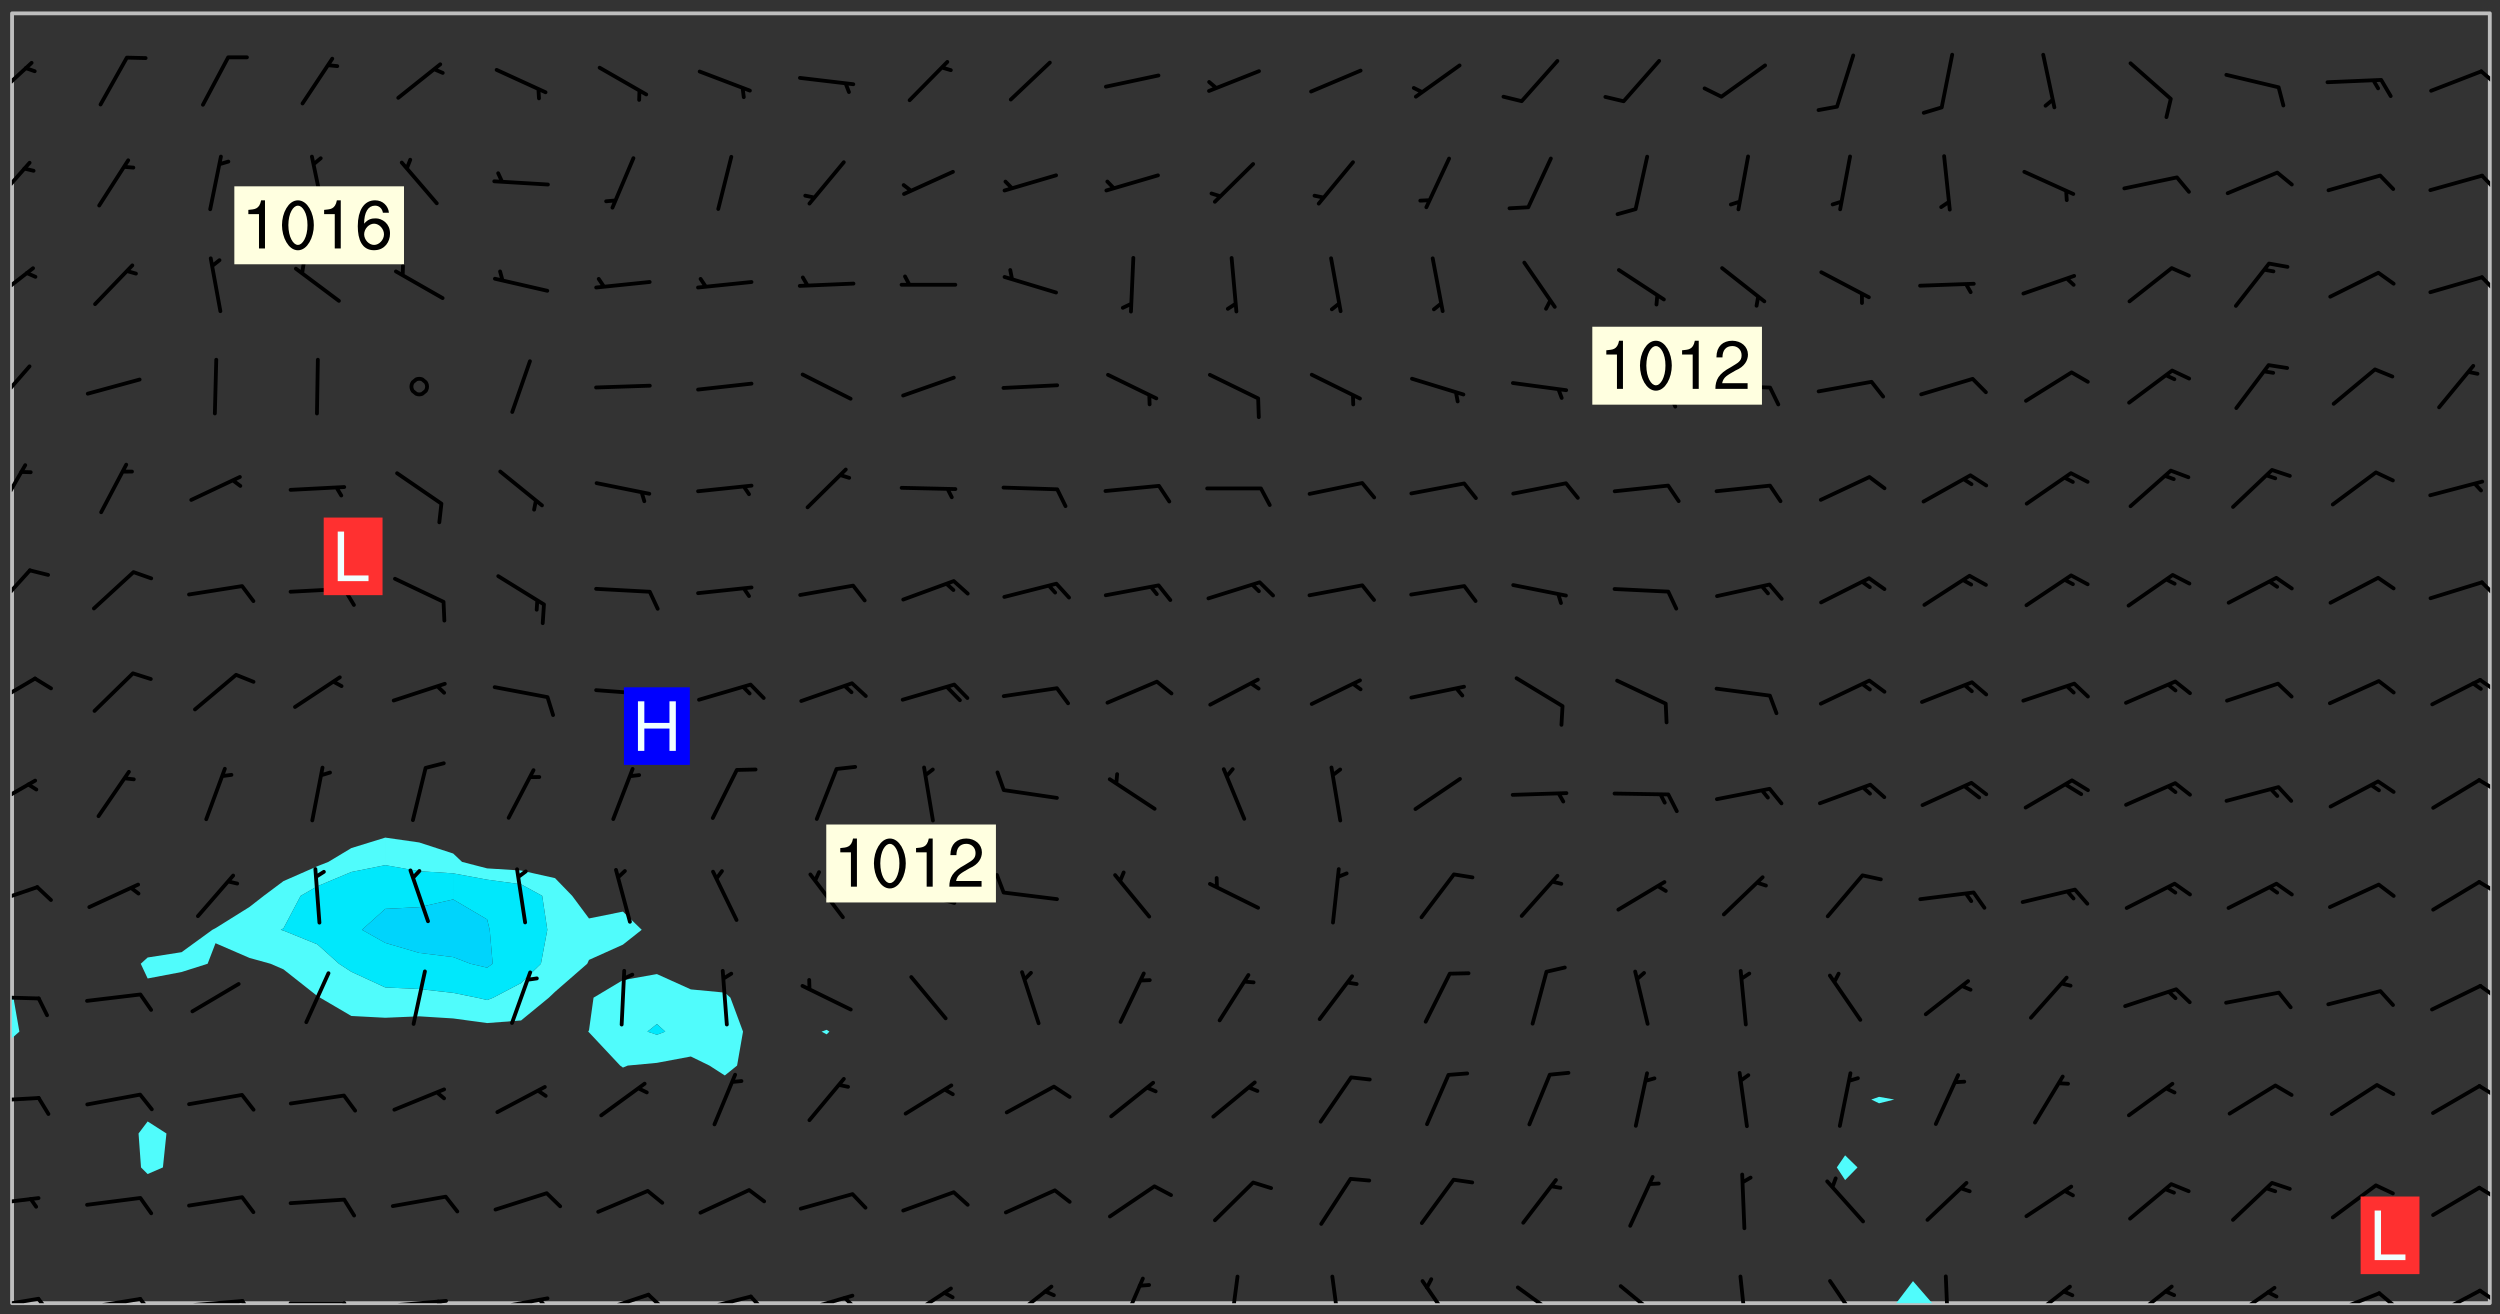 <svg xmlns="http://www.w3.org/2000/svg" role="img" xmlns:xlink="http://www.w3.org/1999/xlink" viewBox="142.45 309.95 326.84 171.84"><rect x="142.45" y="309.95" width="326.84" height="171.84" fill="#333333" stroke="none"/><defs><clipPath id="a"><path d="M144 445h1v35.328h-1zm0 0"/></clipPath><clipPath id="b"><path d="M144 311.672h1V441h-1zm0 0"/></clipPath><clipPath id="c"><path d="M144 311.672h324v168.656H144zm0 0"/></clipPath><clipPath id="d"><path d="M390 477h6v3.328h-6zm0 0"/></clipPath><clipPath id="e"><path d="M467 311.672h1v168.656h-1zm0 0"/></clipPath><clipPath id="f"><path d="M144 479h4v1.328h-4zm0 0"/></clipPath><clipPath id="g"><path d="M147 479h3v1.328h-3zm0 0"/></clipPath><clipPath id="h"><path d="M153 479h9v1.328h-9zm0 0"/></clipPath><clipPath id="i"><path d="M160 479h3v1.328h-3zm0 0"/></clipPath><clipPath id="j"><path d="M166 479h9v1.328h-9zm0 0"/></clipPath><clipPath id="k"><path d="M173 479h3v1.328h-3zm0 0"/></clipPath><clipPath id="l"><path d="M180 480h8v.328h-8zm0 0"/></clipPath><clipPath id="m"><path d="M187 480h2v.328h-2zm0 0"/></clipPath><clipPath id="n"><path d="M193 479h9v1.328h-9zm0 0"/></clipPath><clipPath id="o"><path d="M199 479h2v1.328h-2zm0 0"/></clipPath><clipPath id="p"><path d="M206 479h9v1.328h-9zm0 0"/></clipPath><clipPath id="q"><path d="M212 479h3v1.328h-3zm0 0"/></clipPath><clipPath id="r"><path d="M220 478h8v2.328h-8zm0 0"/></clipPath><clipPath id="s"><path d="M226 478h4v2.328h-4zm0 0"/></clipPath><clipPath id="t"><path d="M233 479h8v1.328h-8zm0 0"/></clipPath><clipPath id="u"><path d="M240 479h3v1.328h-3zm0 0"/></clipPath><clipPath id="v"><path d="M246 479h9v1.328h-9zm0 0"/></clipPath><clipPath id="w"><path d="M252 479h3v1.328h-3zm0 0"/></clipPath><clipPath id="x"><path d="M260 478h8v2.328h-8zm0 0"/></clipPath><clipPath id="y"><path d="M274 477h7v3.328h-7zm0 0"/></clipPath><clipPath id="z"><path d="M288 476h5v4.328h-5zm0 0"/></clipPath><clipPath id="A"><path d="M303 476h2v4.328h-2zm0 0"/></clipPath><clipPath id="B"><path d="M316 476h2v4.328h-2zm0 0"/></clipPath><clipPath id="C"><path d="M328 477h5v3.328h-5zm0 0"/></clipPath><clipPath id="D"><path d="M340 478h7v2.328h-7zm0 0"/></clipPath><clipPath id="E"><path d="M354 477h6v3.328h-6zm0 0"/></clipPath><clipPath id="F"><path d="M369 476h2v4.328h-2zm0 0"/></clipPath><clipPath id="G"><path d="M381 477h5v3.328h-5zm0 0"/></clipPath><clipPath id="H"><path d="M396 476h2v4.328h-2zm0 0"/></clipPath><clipPath id="I"><path d="M407 477h7v3.328h-7zm0 0"/></clipPath><clipPath id="J"><path d="M420 477h7v3.328h-7zm0 0"/></clipPath><clipPath id="K"><path d="M433 478h8v2.328h-8zm0 0"/></clipPath><clipPath id="L"><path d="M446 478h8v2.328h-8zm0 0"/></clipPath><clipPath id="M"><path d="M453 478h3v2.328h-3zm0 0"/></clipPath><clipPath id="N"><path d="M460 478h7v2.328h-7zm0 0"/></clipPath><clipPath id="O"><path d="M466 478h2v2.328h-2zm0 0"/></clipPath><clipPath id="P"><path d="M144 466h4v2h-4zm0 0"/></clipPath><clipPath id="Q"><path d="M466 464h2v3h-2zm0 0"/></clipPath><clipPath id="R"><path d="M144 453h4v2h-4zm0 0"/></clipPath><clipPath id="S"><path d="M466 451h2v3h-2zm0 0"/></clipPath><clipPath id="T"><path d="M144 440h4v1h-4zm0 0"/></clipPath><clipPath id="U"><path d="M466 438h2v3h-2zm0 0"/></clipPath><clipPath id="V"><path d="M144 425h4v4h-4zm0 0"/></clipPath><clipPath id="W"><path d="M466 425h2v2h-2zm0 0"/></clipPath><clipPath id="X"><path d="M144 411h4v5h-4zm0 0"/></clipPath><clipPath id="Y"><path d="M466 411h2v3h-2zm0 0"/></clipPath><clipPath id="Z"><path d="M144 398h4v5h-4zm0 0"/></clipPath><clipPath id="aa"><path d="M466 398h2v3h-2zm0 0"/></clipPath><clipPath id="ab"><path d="M144 384h3v6h-3zm0 0"/></clipPath><clipPath id="ac"><path d="M466 385h2v4h-2zm0 0"/></clipPath><clipPath id="ad"><path d="M144 370h2v8h-2zm0 0"/></clipPath><clipPath id="ae"><path d="M144 357h3v7h-3zm0 0"/></clipPath><clipPath id="af"><path d="M144 344h4v6h-4zm0 0"/></clipPath><clipPath id="ag"><path d="M466 345h2v4h-2zm0 0"/></clipPath><clipPath id="ah"><path d="M144 330h3v7h-3zm0 0"/></clipPath><clipPath id="ai"><path d="M466 332h2v3h-2zm0 0"/></clipPath><clipPath id="aj"><path d="M144 317h3v7h-3zm0 0"/></clipPath><clipPath id="ak"><path d="M466 319h2v3h-2zm0 0"/></clipPath><g id="al" clip-path="url(#clip1)"><path fill="#fff" fill-opacity="0" fill-rule="evenodd" d="M0 0h1000v1000H0zm0 0"/><path fill="#d3d3d3" fill-opacity="0" fill-rule="evenodd" d="M162.152 355.867l-.234.293.059.234.117.172.176.234.293.348.113.059.117-.172.059-.234.176-.176.465-.176h.699l.234.293.289.816.059.176.176.23.352.234.699.699.172.176.234.348.234.41.289.582.41.465.23.234.234.176.117.23.176.293.172 1.164v.234l.059.289.059.117.117.117.348.41.117.172.176.176.176.234.117.172.172.352.059.234.234.406.234-.059-.176.176-.059.93h-.582l-.234-.113-.348.113-.117.117-.059.293-.059.176-.117.172-.465.293-.059.234-.059.113v.645l.059.172v.41l.059.059v.406l.059.406.117.176.059.059.23.641-.059.293v.699l-.059.582v.234l-.059.23-.055.352v1.922l.055.117h.426l-.367.117-.023.352.891 1.168 1.742.539 1.34.359v.539l.09.809.535.715 1.52.27.891-.086.09 1.164.535.18 1.16-.18 2.055-.984 1.16-.363 1.879-.176 1.695-.18-.18.719-1.516.086-1.25.09-.805.27-1.074.809.27.719.535.898-.18.625-.266.809.266 1.078.625.898.805.18 1.25-.18-.266.723.098.504.055.293v.172l.059.293v.406l.176.117.352.117h.406l.293-.176.113-.117.059-.117.117-.23.059-.176.352-.465.23-.176.176-.059.176.059.059.176.117.988.055.469.059.172.117.234.176.059.816.059h.289l.117.234.059.406.059.352v1.105l.117.293.117.348.289.699.176.352.582.754.352.176.172.059.469.234.641.465.348.234.293.176.293.055.23.062.816.348.293.176.113.172.352.352.117.176.523.641v.289l.059.352v.348l.059.352.059.289.117.059.172.059h.176l.582.234.176.117.176.289.176.234.113.234.293.23.117.117v.41l.059.055.289.234.234.117.059.117.117.172.059.117.23.234.059.176.234.059.117.059-.117.113-.059.117v.117l-.117.293-.117.289v.582l.176.117.117.059.059.117.117.117.113.059.176.348.059.352.059.406v.176l-.059.176-.117.699v.172l.117.176.293.293h.406l.176.117.117.172.117.293v.234h-.527l-.23-.234h-.234l-.176.059-.059.699.059.348.117.176.176.41.117.23.289.469.176.055h.523l.234.059.758.641.059.293v.234l.059.059.23.348v.352l-.117.172v.293l.293.289.293.176.172.059.293.176.293.117.582.406.289.234.293.176.219.16.016.012.23.176.641.523.176.234.117.176.176.176.113.172v.641l.117.176.469.117.582.117.234.059.23.113.293.117.113.059.586.352.289.172.176.062.176.055.176.059.699.352.289.176.234.055.289.176.234.117.641.406.293.117.172.059.234.059.41.059.23.059.234.117.059.172-.41.176.469.059.059.293.113.234.176.055.234.059.176.059.406.117.641.234.117.172.059.234v.176l-.059.117-.059.406.234.234.117.059.348.117.641.23.176.117.289.117.176.176.234.465.582 1.105.176.176.348.176.176.117.352.117 1.047.523.234.059.465.113.293.059.465.176.758.582.234.234.348.465.176.176.289.234.816.699.293.176.289.289.293.176.293.289.695.641.176.176.293.234.289.234.469.289.641.582.348.234.234.293.348.348.352.465.934.992.348.406.117.176.234.059.113.117.645.176.23.113.234.059.293.176.23.117.934.699.406.406.234.176.406.176.234.117.816.348.348.234.234.117.293.289.23.117.758.352.352.172.23.059.293.117.234.059.871.176h.816l.469.23.172.059.875.699.465.117.293.059.176.059.23.059.469.059.348.059.352.059.406.059h.293l.172.059v.23l.176.176h.293l.348.059.352.059.699.117h.641l.465-.234.293-.176.172-.117.41-.172.289-.176.934-.465.469-.293.523-.293.465-.172.465-.176 1.051-.465.289-.117.41-.117.289-.117.527-.176 1.516-.699.582-.348.289-.059.293-.059.348-.117.875-.23.352-.117h.113l.234-.059.875-.234.234-.059h.812l.352-.059.816-.117.172-.059.352-.055.293-.059.23-.059.816-.176.176-.059h.348l.234-.059.465-.117.758-.172.234-.059h.348l.41-.117.289-.059 1.285-.059h.289l.41-.059.23-.059h.176l.875-.117h.406l.41-.117h.348l.352-.113.871-.059h1.75l1.047.289.41.117.289.117.352.117.289.117 1.051.172.289.059h.293l.293.059.172.059.41.059.172.059.117.059h.117l.117.059.352.059h.113l.41.066 1.922.395 1.926.395 1.52.449 1.695.719 2.145.805 1.605-.719 1.43-.805 1.16-1.078 1.25-.449 3.035-.719 1.875-.359 2.145-1.348 2.234-1.254 2.5-1.258 1.695-.449 1.785-.18 1.16-.27.625.539 1.34-.27.715-.988.984-1.344.445-.18.805-.359 1.875-.539 1.785-.449 1.25-.27 1.16-.09 1.699-.09 1.961-.27 1.25-.09h.539l.625-.09h.891l2.145-.18 2.41-.18 2.59-.09 1.695.18 1.609.09 1.43.359 1.16.719 1.875.988 1.16 1.527.266.715.629.09.355.898.535.539.535 1.527 1.074.359h.535l-.805.535.09 1.707.715 2.695.891.805.895.988.715 1.258 1.785.539 1.52-.18.355 1.344 1.609-.805.98-.539.27.27.316-.215.219-.145.801.449.449-.359h.355l.535-.27.539-.719.535-.27.625-.988 1.16.449.84.371 1.395.617 1.695-.18h1.605l1.785.09.18-1.707.535-1.344.805.27.492.848.402.406-.09.539v.359l.715.449.711-.27h1.43l.359.988.445 1.258.715 1.344 1.25.629 1.695.629.715-.18.18-.539.98-.09.449.359.086 1.258-.266.629-.535.18v.539l.715.984.266.539.984.988.801 1.078-.266.359-.09.898-.625 2.332-.355 2.066-.09 1.793-.18.719-.09.539v1.438l-.98 1.883-.359 1.707-.535.898-.805 1.168-.266.539 2.055 1.254.086.359-.355.539-.09-.18v.809l.09 1.438-.445.715-1.074.094-.266.715.535.898.805.719 1.16.809 1.34.27.445.359-.355.449-1.789-.09-1.25-.449-.715-.719-.625-.09-.176 3.59-.188 1.309h89.359V311.703h-55.27v49.082l.762.125 3.289.543 2.023 2.836v2.754l2.352.332 2.348.332h4.051l-1.379 4.16-2.023.707-2.023.703-.543.344-2.594 1.617-.188.117-2.023-2.078-.73-2.742-2.672-2.078-1.375-3.5-.066-.082-1.957-2.672 2.75-1.418v-49.082H294.422v91.414l.117.031.133.012.074.074.105.047.09.059.086.059.09.059.297.297.059.09.031.117.027.117.016.137-.031.117-.059.09-.059.086-.043.105-.047.102-.027.121v.145l.176.27.148.148.074.086.074.074.043.105.062.09.059.086.043.105.059.09.047.102.043.105.059.086.117.18.074.074.062.086.059.09.043.105.059.09.059.086.062.09.059.09.043.102.117.18.074.074.059.086.074.074.09.059.105.047h.148l.133-.016.133.016.102-.047.074-.074.047-.102-.016-.133v-.148l-.047-.105-.027-.117-.047-.102-.027-.121-.043-.102-.062-.09-.043-.102-.043-.105-.031-.117-.016-.133-.012-.137.086-.059.059-.086.121-.031.043.105.016.133v.117l.059.102.059.09.09.059.148.148.059.09.043.105-.012.102.086.059.105.047.086.059.09.059.074.074-.117.027-.105.047-.086.059-.074.074-.059.09-.062.086-.027.121-.047.102-.043.105-.031.117-.012.133-.016.133v.148l.027.117.047.105.043.102.059.09.074.074.09.059.074.074.09.059.059.09.043.105.047.102.117.031.133.016h.148l.117-.031.105.043.043.105.047.102.027.121L299.5 410l.027.117.031.121.027.117.105.043.102.047.133-.016.148.148.062.086.074.074.07.074.09.062.105.043.102.043.117.031.137.016.117-.031.074-.074.027-.117-.012-.133-.031-.121-.027-.117.043-.105h.117l.09.062.117.027h.148l.133.016h.148l.133.016.133-.016h.148l.133-.016.133-.012.137.012.117-.027.133-.016.191-.059-.059.176-.016.133-.027.121-.016.133-.059.086-.133.016-.105.047-.105.043-.117.031-.117.027-.266.031h-.148l-.133.016-.074.074.059.086.148.148.117.18.074.07.09.062.09.059.086.059.09.059.102.043.105.062.105.043.086.059.105.047.102.043.18.117.059.09-.043.102-.047.105.016.133.223.223.059.09.043.102.031.121.043.102.016.133.031.117.012.137.031.117.148.148.102.043.105.043.117.031.133.016.137.016h.117l.117-.031.09-.059.043-.105.047-.102.043-.105.031-.117.012-.133v-.148l-.012-.133-.016-.133-.031-.117-.043-.105-.047-.105-.043-.102-.043-.105-.016-.133.016-.133.027-.117.031-.117.027-.121.047-.102.09-.059.086-.062.074-.074.09-.059.223-.223.059-.086.074-.074.117-.18.059-.086v-.148l-.074-.074-.102-.047-.105-.043-.102-.043-.059-.09-.047-.105-.027-.117.09-.059.117-.031.102-.043.18-.117.148-.148.012-.133-.012-.105-.09-.059-.133.016h-.148l-.133.016-.133-.016-.121-.031-.086-.059-.074-.074-.059-.09-.062-.086-.117-.18-.059-.086.031-.121.086-.059.121-.031.059-.086v-.121l-.031-.117-.059-.09-.059-.086-.047-.105-.027-.117-.016-.133.059-.09.074-.074.09-.059.117-.18.074-.074.059-.086.148-.148.121-.031.133-.016.133.016.074.074.043.105.016.133-.031.117-.117.031-.133.012-.148.148-.043.105-.047.102-.027.121-.031.117v.148l.031.117.043.105.059.09.074.07.074.074.117.031.121.027.117-.027.133-.016h.117l.09.059.074.074.047.105.059.086.102.047.133.016.105.043.086.059-.012.105-.074.074-.18.117-.059.09-.09.059-.07.074-.074.074-.062.09-.027.117-.016.133.016.133-.016.133v.148l.016.133.027.117.031.121.074.074.09.059.086.059.09.059.117.031v.086l-.102.047-.09.059-.266.031-.117.027h-.148l-.105.043-.102.047-.059.09-.062.234-.012.133-.031.121-.016.133v.293l-.012.133.012.137.016.133.133.016.133.012.121.031.086.059.074.074.047.105.043.102.016.133v.445l-.016.133v.445l.031.266.027.117.016.133.031.117.086.211.031.266v.148l-.031.117-.027.117-.031.121-.027.117-.031.117-.031.121-.012.133-.016.133.09.059.117-.031.102.016.047.105-.031.266v.441l-.043.105-.047.105-.043.102-.043.105-.059.086-.031.121-.043.117-.031.117-.016.133.016.133.059.09.105.047.086.059.059.086-.012.137-.031.117-.043.102v.445l-.016.133v.148l-.031.117-.043.105-.027.117-.047.105-.043.102-.031.121-.027.117-.031.133-.031.117-.027.117-.043.105-.031.117-.031.121-.012.133-.016.133v.297l.027.117v.148l.047.398.027.117.059.09.121.031h.148l.133-.016.059.09v.117l-.059.09-.09.059-.102.043-.105.047-.09.059-.086.059-.137.016-.117-.031-.133-.016-.102.047-.062.086-.012.137-.016.133-.031.117-.027.117-.016.133-.031.121v.297l.016.133.031.117v.148l.012.133v.148l-.027.117-.047.102-.027.121-.031.117-.059.09-.074.074-.102.043-.105.047-.117.027-.121.031-.102-.047.059-.086.105-.047.027-.117.031-.117.027-.121.031-.117v-.148l.016-.133-.031-.117-.043-.105-.105.016-.074.074-.102.043-.09.062-.074.074-.043.102-.016.133-.031.117L304.25 426l-.031.117-.027.117-.031.121-.027.117-.031.117-.043.105-.09.059h-.09l-.117-.031-.031-.086.016-.137-.031-.117v-.148l-.012-.133v-.148l-.062-.234-.027-.121-.043-.102-.047-.105-.059-.086-.059-.09-.043-.105-.062-.086-.148-.148-.07-.074-.105-.047-.105-.043-.102-.043-.297-.297-.09-.074-.086-.059-.105-.043-.09-.062-.086-.059-.105-.043-.09-.059-.086-.062-.074-.07-.105-.047-.086-.059-.105-.043-.09-.062-.102-.043-.105-.043-.086-.059-.105-.047-.105-.043-.102-.047-.09-.059-.102-.043-.105-.043-.09-.062-.117-.027-.133-.016-.133.016H299.75l-.133.016-.117-.031-.09-.059-.074-.074-.09-.059-.102-.047h-.148l-.121-.027-.102-.043-.074-.074-.117-.18-.09-.059-.102-.043-.09-.062-.105-.043-.09-.059-.086-.059-.105-.047-.059-.086-.059-.09-.043-.105-.047-.102-.074-.074-.086-.059-.074-.074-.09-.059-.223-.223-.043-.105-.031-.266.105-.043h.145l.105.043.074.074.09.059.086.059.105.047.09.059.148.148.07.074.148.148.062.086.074.074.086.059.074.074.09.062.09.059.086.059.27.176.102.047.105.043.102.043.047-.074.059-.086.074-.074.07-.074.105.043.074.074.059.09.043.102.047.105.043.105.121.027.117-.027.074-.09.043-.105.059-.09.074-.074.105-.043.117-.027.133.012.09.059.148.148.059.09.043.105.047.102.043.105.043.102.105.047.105.043.133.016.086-.059.059-.09.074-.074.105-.043.117.027.105.047.102.043.105.043.102.047.18.117v.117l-.016.133.016.133.016.137.059.086.102.047.121.027.117.031h.148l.117-.031.059-.09.18-.117.059-.09.074-.074.059-.086.117-.18.18-.117.117.031.09.059.043.074-.016.133v.117l.09.059h.148l.133-.016.133-.012.266-.031.105-.043.117-.031.121-.027.074-.074.07-.074.062-.09-.016-.105-.047-.102-.102-.043-.105-.016-.117.027-.266.031h-.148l-.074-.074-.09-.059-.117-.031-.117-.027-.133-.016h-.148l-.133.016h-.297l-.105-.047-.148-.148-.043-.102-.059-.09.223-.223.086-.059.105-.043.117-.031.133-.016.133.016.137.016.102.043.133-.012.09-.062.102-.043.062-.09-.047-.102-.09-.059-.117-.031-.102-.043-.059-.09-.062-.09v-.117l.016-.133.105-.047.074-.07v-.121l-.09-.059-.031-.117.09-.059.074-.074.043-.105.059-.09.047-.102.016-.133v-.148l-.047-.105-.043-.102-.09-.059-.133-.016-.102-.043-.137-.016-.117-.031h-.445l-.133-.016-.133-.012-.133-.016-.117-.031h-.148l-.133-.016-.133-.012-.266-.031-.121-.043-.086-.059-.074-.074v-.148l.012-.133.105-.047.102-.043.133-.016h.152l.133-.016h.293l.121.031.102.043.09.059.234.062.121-.047.09-.059.102-.043.133-.016.105.043.102.047.133.012.121-.027h.145l.121-.031.117-.027.105-.047.074-.074.086-.059.148-.148.059-.086.047-.105.027-.117.016-.105-.102-.043-.09-.059-.117-.031-.105-.043-.09-.062-.074-.086-.074-.074-.102-.043-.105-.047-.102-.043-.059-.09-.047-.102-.086-.211-.062-.086-.059-.09-.074-.074-.086-.059h-.27l-.117.031-.09.059-.102.043-.133.016-.105-.016-.027-.117-.062-.09-.117-.031-.102-.043-.148-.148-.031-.117-.016-.105.074-.074.18-.117.117-.027.117-.031.137.016.102.043.105.043.102.047.105.043.117.031.133.016.117.027.133.016.105-.016.09-.059-.074-.074-.105-.043-.074-.074-.074-.09-.148-.148-.086-.059-.09-.059-.074-.074-.09-.059-.102-.047-.121-.027-.102-.047-.105-.043-.117-.031-.102-.043-.121-.031h-.148l-.117.031-.105.043-.086.062-.18.117-.086.059-.09.059-.105.047-.086.059-.105.043-.102.043-.105.047-.074.074-.059.09-.059.086-.047.105-.059.086-.074.074-.133-.012-.117-.031h-.117l-.074.074-.09.059-.074.074-.09.059-.086.059-.105.047-.102.043-.137.016-.102-.043-.148-.148-.105-.047h-.086l-.105.047-.102.043-.121.031-.117-.031-.074-.074v-.117l.031-.121.074-.07.059-.09.074-.074.117-.031.105-.043h.293l.133-.016.137-.016.102-.043.09-.059.102-.047.09-.059.133-.012.09.059.133.012.09-.059.086-.059.105-.043.09-.059.086-.062.09-.059.148-.148.059-.086.059-.09.105-.043.133-.016.117.027.121.031.059-.059.059-.09.031-.266.027-.117.105.012.133.016.102-.043.09-.059.059-.09.074-.074.059-.09.047-.102.012-.133-.012-.133-.047-.105-.148-.148-.059-.09-.059-.086-.043-.105v-.445l.016-.133v-.148l.012-.133-.059-.059-.09.059-.102-.043-.18-.117-.086-.059-.062-.09-.059-.09-.074-.074-.086-.059-.121.031-.102.012-.105.047-.086.059-.105.043-.148.148-.09.059-.086.059-.09.062-.105.043-.133.016v-.121l.105-.043.117-.031.074-.07.043-.105v-.148l-.027-.117-.148-.148-.133-.016h-.148l-.117.031-.105.043-.102.043-.09.062-.117.027-.074-.074.012-.133-.043-.102-.043-.105-.09-.059-.117.027-.121.031-.117.031-.102.043-.121.031-.102.043-.105.043-.09.059-.102.016v-.117l.016-.133-.059-.09-.074.043-.148.148-.059.09-.074.074-.047.105-.043.102-.074.074-.059.09-.074.074-.059.086-.074.074-.09.062-.074.07-.074.074-.102.016-.133.016-.105-.043v-.121l.148-.148.043-.102.059-.09.047-.102.043-.105.059-.09.031-.117.043-.102.031-.121.027-.117.047-.105.043-.102.043-.105.074-.07.09-.062.09-.059.102-.043h.297l.266-.031.105-.043-.074-.074-.117-.031-.105-.043-.09-.059-.102-.047-.09-.059-.102-.043-.105-.043-.09-.062-.086-.059-.105-.043-.102-.043-.121-.031-.117-.031-.102-.043L297.5 410.25l-.102-.043-.09-.059-.043-.105-.016-.133.102-.043.133-.016.137.016.133-.016.102-.043.059-.09.016-.105-.09-.059-.074-.074-.102-.043-.09-.059-.148-.148-.043-.105-.016-.133v-.293l-.059-.09-.09-.059-.074-.074-.043-.105-.031-.117-.059-.09-.074-.074-.117-.027-.074-.074-.09-.059-.09-.062-.086-.059-.074-.074-.059-.086-.047-.105-.086-.059-.148-.148-.195-.059-.133.016-.102.043-.074.074-.047.102-.043.105-.059.09-.059.086-.297.297-.09.059h-.086l-.062-.086-.043-.105.031-.117.059-.09.027-.117-.012-.133-.09-.062-.105.047-.117.027-.117.031-.27.176-.102.047-.117.027-.105.047-.09.059-.102.043-.059-.086-.047-.105.016-.133.047-.105.07-.074.074-.07.059-.09v-.148l-.043-.105h-.238l-.102.047-.031.117-.027.117-.031.121-.074.043-.133.016-.074-.047-.043-.102-.043-.105-.047-.102-.043-.105-.121.031-.102.043-.133.016-.117.031-.105.043-.09.059-.102.047-.121.027-.133.016-.102-.043-.059-.09-.047-.105-.043-.102-.043-.105v-.117l.059-.09.086-.059.18-.117.102-.047.105-.043.105-.059.102-.043.09-.062.102-.043.105-.059.102-.047.09-.059.105-.043.102-.043.09-.062.102-.043.137-.016.117.031.102.043.121.031.102.043.105.047.102.043.105.043.102.047.105.043.102.043.105.047.086.059.105.043.117.031.105.043.102.047.09.059.105.043.102.043.105.047.117.027.102.047.121.027h.148l.086-.059.016-.102.059-.09-.027-.117-.074-.074-.117-.18-.074-.074-.09-.074-.18-.117-.086-.059-.105-.043-.102-.047-.27-.176-.059-.09-.074-.074-.059-.09-.043-.102-.031-.117-.016-.137v-.562l-.012-.133-.016-.133-.031-.117-.016-.133-.012-.133-.031-.121-.223-.223-.059-.086-.016-.105.031-.117.133-.016v-91.414H172.992v1.453l-.059.234-.352 1.051-.172.523-.117.348-.176.41-.117.172-.234.293-.23.059h-.352l-.117.059-.23.406v.293l.117.176.23.23.117.234.641.758.293.465.176.234.23.352.234.348.641.816.176.465.172.41.117.695.176.469.117 1.398.059.465v.875l.117 1.047v4.781l-.059.465-.352 1.281-.176.523-.113.41-.352.93L172.934 336l-.234.582-.117.176-.172.348-.176.406-.352.816-.059.293-.113.293-.117.289-.059.176-.117.875-.059.406-.059.117-.059.176-.059.172-.23.527-.117.172v.234l-.117.234-.059.172-.176.586v.289l-.059.176v.293l-.059.113-.059.527v.172l-.055.234v2.621l-.176.816-.117.176-.176.234-.117.172-.113.234-.586.934-.23.289-.293.465-.176.234-.289.352-.352.699-.113.23-.176.41-.176.23-.406.527-.816.699-.293.172-.289.234-.176.117-.176.176-.523.406-.527.176-.172.176-.234.055-.641.176h-.758m12.211 31.023l-1.074.449.359.895 1.25-.715.445-.539-.98-.09"/><path fill="#d3d3d3" fill-opacity="0" fill-rule="evenodd" d="M201.508 416.598h-.895l.449.629.98.359.805-.09.445-.988-.176.09-.715-.355-.895.355m154.621 59.07l-.059-.523v-.293l.113-.293.059-.23.469-.469h.113l.117-.113.117-.059h.176l.234-.059h.348l.234.059.117.059.23.172.059.176.117.582v.293l-.117.176-.172.289-.176.176-.527.523-.23.234-.117.059h-.176l-.117-.059-.406-.293-.176-.117-.117-.059-.059-.113-.055-.117m6.641-10.957l-.059-.172v-1.109l.059-.172.176-.059.172-.059h.176l.234-.059.117.059.059.699-.059.172-.117.176-.117.059-.234.523-.113.059h-.234l-.059-.117m9.613-14.391l-.117-.176v-.699l.293-.875.117-.172.176-.352.113-.23.117-.293.352-.758.117-.23.172-.234h.176l.117-.059h.641l.117.059.234.234.172.113.352.293.117.117.113.176v.113l.117.059.117.117v.699l-.059.176v.23l-.059.176-.348 1.051-.117.23-.117.234-.117.059-.23.234-.641.289h-.875l-.41-.117-.641-.465"/><path fill="none" stroke="#bebebe" stroke-linecap="round" stroke-linejoin="round" stroke-miterlimit="10" stroke-width=".5" d="M467.957 311.695H144.027v168.625h323.93v-168.625"/><g clip-path="url(#a)"><path fill="#fff" fill-opacity="0" fill-rule="evenodd" d="M144 475.891v4.438h.004H144V445.688v30.203"/></g><g clip-path="url(#b)"><path fill="#fff" fill-opacity="0" fill-rule="evenodd" d="M144 435.945v4.262-128.535h.004H144V435.945"/></g><path fill="#50fcfc" fill-rule="evenodd" d="M144 440.207v5.48l.004-.004v-5.477H144"/><g clip-path="url(#c)"><path fill="#fff" fill-opacity="0" fill-rule="evenodd" d="M144.004 480.328v-34.645l.98-.863-.781-4.438-.199-.176V311.672h48.816v107.781l-4.438 1.371-3.004 1.805-1.434.566-4.438 1.949-2.578 1.926-1.863 1.453-4.438 2.77-.41.215-4.027 2.926-4.438.695-.902.816.902 1.926v18.691l-1.191 1.574.324 4.438.867.867 1.996-.867.461-4.438-2.457-1.574v-18.691l4.438-.844 3.406-1.082 1.031-2.684 4.438 1.922 2.75.762 1.691.73 4.438 3.5.355.207 4.082 2.391 4.438.234 4.441-.188 4.438.277 4.438.605 4.438-.34 3.633-2.98.809-.77 4.211-3.668.227-.5 4.438-1.996 2.457-1.941-2.457-2.379-4.438.895-2.195-2.953-2.242-2.316-4.441-.996-4.438-.281-3.281-.848-1.156-1.094-4.438-1.445-4.441-.637V311.672h35.508v125.625l-4.438.789-3.844 2.297-.594 4.262-.105.176.105.098 4.074 4.344.363.262.629-.262 3.809-.355 4.438-.832 2.434 1.188 2.008 1.293 1.605-1.293.777-4.441-1.648-4.438-.734-.66-4.441-.422-4.438-2.004v-125.625h22.191v132.91l-.664.238.664.355.367-.355-.367-.238V311.672h133.152v149.32l-1.082 1.582 1.082 1.656 1.621-1.656-1.621-1.582V311.672h4.438v141.672l-1.016.355 1.016.492 1.992-.492-1.992-.355V311.672h79.887v168.656h-72.938l-2.512-2.891-2.199 2.891H144.004"/></g><path fill="#50fcfc" fill-rule="evenodd" d="M144.984 444.82l-.98.863v-5.477l.199.176.781 4.438m15.902 17.754l-.324-4.438 1.191-1.574 2.457 1.574-.461 4.438-1.996.867-.867-.867m.867-24.703l-.902-1.926.902-.816 4.438-.695 4.027-2.926.41-.215 4.438-2.77 1.863-1.453 2.578-1.926 4.438-1.949 1.434-.566 3.004-1.805 4.438-1.371v3.602l-4.438.895-4.438 1.863-2.191 1.258-2.246 4.254-.352.184.352.102 4.438 1.801 2.82 2.535 1.617 1.051 4.438 2.047 4.441.207 4.438.504 3.117.629 1.32.309.793-.309 3.645-1.918 2.594-2.52.836-4.438-.668-4.438-2.762-1.512-4.438-.605-4.438-.824-4.438-.281-4.441-.793v-3.602l4.441.637 4.438 1.445 1.156 1.094 3.281.848 4.438.281 4.441.996 2.242 2.316 2.195 2.953 4.438-.895 2.457 2.379-2.457 1.941-4.438 1.996-.227.5-4.211 3.668-.809.77-3.633 2.98-4.438.34-4.438-.605-4.438-.277-4.441.188-4.438-.234-4.082-2.391-.355-.207-4.438-3.5-1.691-.73-2.75-.762-4.438-1.922-1.031 2.684-3.406 1.082-4.438.844"/><path fill="#00e8fc" fill-rule="evenodd" d="M179.508 431.609l-.352-.102.352-.184 2.246-4.254 2.191-1.258 4.438-1.863 4.438-.895 4.441.793 4.438.281v3.41l-4.438 1.012-4.441.223-3.051 2.734 3.051 1.715 4.441 1.309 4.438.547 2.246.867 2.191.512.723-.512-.387-4.438-.336-1.355-4.438-2.613v-3.41l4.438.824 4.438.605 2.762 1.512.668 4.438-.836 4.438-2.594 2.52-3.645 1.918-.793.309-1.32-.309-3.117-.629-4.438-.504-4.441-.207-4.438-2.047-1.617-1.051-2.82-2.535-4.438-1.801"/><path fill="#00d4fc" fill-rule="evenodd" d="M192.82 433.223l-3.051-1.715 3.051-2.734 4.441-.223 4.438-1.012 4.438 2.613.336 1.355.387 4.438-.723.512-2.191-.512-2.246-.867-4.438-.547-4.441-1.309"/><path fill="#50fcfc" fill-rule="evenodd" d="M219.453 444.918l-.105-.098.105-.176.594-4.262 3.844-2.297 4.438-.789v6.531l-1.238.992 1.238.41 1.098-.41-1.098-.992v-6.531l4.438 2.004 4.441.422.734.66 1.648 4.438-.777 4.441-1.605 1.293-2.008-1.293-2.434-1.188-4.438.832-3.809.355-.629.262-.363-.262-4.074-4.344"/><path fill="#00e8fc" fill-rule="evenodd" d="M228.328 445.23l-1.238-.41 1.238-.992 1.098.992-1.098.41"/><path fill="#50fcfc" fill-rule="evenodd" d="M250.52 445.176l-.664-.355.664-.238.367.238-.367.355m133.152 19.055l-1.082-1.656 1.082-1.582 1.621 1.582-1.621 1.656m4.438-10.039l-1.016-.492 1.016-.355 1.992.355-1.992.492"/><g clip-path="url(#d)"><path fill="#50fcfc" fill-rule="evenodd" d="M390.348 480.328l2.199-2.891 2.512 2.891h-4.711"/></g><g clip-path="url(#e)"><path fill="#fff" fill-opacity="0" fill-rule="evenodd" d="M467.996 480.328H468V311.672h-.004H468v168.656h-.004"/></g><g clip-path="url(#f)"><path fill="none" stroke="#000" stroke-linecap="round" stroke-linejoin="round" stroke-miterlimit="10" stroke-width=".5" d="M147.465 479.75l-6.93 1.156"/></g><g clip-path="url(#g)"><path fill="none" stroke="#000" stroke-linecap="round" stroke-linejoin="round" stroke-miterlimit="10" stroke-width=".5" d="M147.465 479.75l1.492 1.949"/></g><g clip-path="url(#h)"><path fill="none" stroke="#000" stroke-linecap="round" stroke-linejoin="round" stroke-miterlimit="10" stroke-width=".5" d="M160.785 479.77l-6.938 1.121"/></g><g clip-path="url(#i)"><path fill="none" stroke="#000" stroke-linecap="round" stroke-linejoin="round" stroke-miterlimit="10" stroke-width=".5" d="M160.785 479.77l1.48 1.953"/></g><g clip-path="url(#j)"><path fill="none" stroke="#000" stroke-linecap="round" stroke-linejoin="round" stroke-miterlimit="10" stroke-width=".5" d="M174.133 480.035l-7.004.586"/></g><g clip-path="url(#k)"><path fill="none" stroke="#000" stroke-linecap="round" stroke-linejoin="round" stroke-miterlimit="10" stroke-width=".5" d="M174.133 480.035l1.328 2.066"/></g><g clip-path="url(#l)"><path fill="none" stroke="#000" stroke-linecap="round" stroke-linejoin="round" stroke-miterlimit="10" stroke-width=".5" d="M187.457 480.328h-7.023"/></g><g clip-path="url(#m)"><path fill="none" stroke="#000" stroke-linecap="round" stroke-linejoin="round" stroke-miterlimit="10" stroke-width=".5" d="M187.457 480.328l1.152 2.168"/></g><g clip-path="url(#n)"><path fill="none" stroke="#000" stroke-linecap="round" stroke-linejoin="round" stroke-miterlimit="10" stroke-width=".5" d="M200.762 480.023l-7 .609"/></g><g clip-path="url(#o)"><path fill="none" stroke="#000" stroke-linecap="round" stroke-linejoin="round" stroke-miterlimit="10" stroke-width=".5" d="M199.742 480.113l.668 1.031"/></g><g clip-path="url(#p)"><path fill="none" stroke="#000" stroke-linecap="round" stroke-linejoin="round" stroke-miterlimit="10" stroke-width=".5" d="M214.031 479.691l-6.91 1.273"/></g><g clip-path="url(#q)"><path fill="none" stroke="#000" stroke-linecap="round" stroke-linejoin="round" stroke-miterlimit="10" stroke-width=".5" d="M213.023 479.879l.766.961"/></g><g clip-path="url(#r)"><path fill="none" stroke="#000" stroke-linecap="round" stroke-linejoin="round" stroke-miterlimit="10" stroke-width=".5" d="M227.223 479.215l-6.664 2.23"/></g><g clip-path="url(#s)"><path fill="none" stroke="#000" stroke-linecap="round" stroke-linejoin="round" stroke-miterlimit="10" stroke-width=".5" d="M227.223 479.215l1.781 1.688"/></g><g clip-path="url(#t)"><path fill="none" stroke="#000" stroke-linecap="round" stroke-linejoin="round" stroke-miterlimit="10" stroke-width=".5" d="M240.609 479.457l-6.809 1.742"/></g><g clip-path="url(#u)"><path fill="none" stroke="#000" stroke-linecap="round" stroke-linejoin="round" stroke-miterlimit="10" stroke-width=".5" d="M240.609 479.457l1.652 1.816"/></g><g clip-path="url(#v)"><path fill="none" stroke="#000" stroke-linecap="round" stroke-linejoin="round" stroke-miterlimit="10" stroke-width=".5" d="M253.891 479.34l-6.742 1.977"/></g><g clip-path="url(#w)"><path fill="none" stroke="#000" stroke-linecap="round" stroke-linejoin="round" stroke-miterlimit="10" stroke-width=".5" d="M252.91 479.629l.859.875"/></g><g clip-path="url(#x)"><path fill="none" stroke="#000" stroke-linecap="round" stroke-linejoin="round" stroke-miterlimit="10" stroke-width=".5" d="M266.773 478.402l-5.875 3.852"/></g><path fill="none" stroke="#000" stroke-linecap="round" stroke-linejoin="round" stroke-miterlimit="10" stroke-width=".5" d="M265.918 478.965l1.078.59"/><g clip-path="url(#y)"><path fill="none" stroke="#000" stroke-linecap="round" stroke-linejoin="round" stroke-miterlimit="10" stroke-width=".5" d="M279.91 478.152l-5.52 4.352"/></g><path fill="none" stroke="#000" stroke-linecap="round" stroke-linejoin="round" stroke-miterlimit="10" stroke-width=".5" d="M279.105 478.785l1.125.496"/><g clip-path="url(#z)"><path fill="none" stroke="#000" stroke-linecap="round" stroke-linejoin="round" stroke-miterlimit="10" stroke-width=".5" d="M291.863 477.105l-2.793 6.445"/></g><path fill="none" stroke="#000" stroke-linecap="round" stroke-linejoin="round" stroke-miterlimit="10" stroke-width=".5" d="M291.457 478.043l1.223-.098"/><g clip-path="url(#A)"><path fill="none" stroke="#000" stroke-linecap="round" stroke-linejoin="round" stroke-miterlimit="10" stroke-width=".5" d="M304.238 476.844l-.914 6.969"/></g><g clip-path="url(#B)"><path fill="none" stroke="#000" stroke-linecap="round" stroke-linejoin="round" stroke-miterlimit="10" stroke-width=".5" d="M316.633 476.844l.926 6.969"/></g><g clip-path="url(#C)"><path fill="none" stroke="#000" stroke-linecap="round" stroke-linejoin="round" stroke-miterlimit="10" stroke-width=".5" d="M328.426 477.43l3.973 5.797"/></g><path fill="none" stroke="#000" stroke-linecap="round" stroke-linejoin="round" stroke-miterlimit="10" stroke-width=".5" d="M329.004 478.273l.566-1.086"/><g clip-path="url(#D)"><path fill="none" stroke="#000" stroke-linecap="round" stroke-linejoin="round" stroke-miterlimit="10" stroke-width=".5" d="M340.887 478.262l5.68 4.133"/></g><g clip-path="url(#E)"><path fill="none" stroke="#000" stroke-linecap="round" stroke-linejoin="round" stroke-miterlimit="10" stroke-width=".5" d="M354.332 478.09l5.418 4.477"/></g><g clip-path="url(#F)"><path fill="none" stroke="#000" stroke-linecap="round" stroke-linejoin="round" stroke-miterlimit="10" stroke-width=".5" d="M369.988 476.836l.734 6.988"/></g><g clip-path="url(#G)"><path fill="none" stroke="#000" stroke-linecap="round" stroke-linejoin="round" stroke-miterlimit="10" stroke-width=".5" d="M381.699 477.422l3.945 5.816"/></g><g clip-path="url(#H)"><path fill="none" stroke="#000" stroke-linecap="round" stroke-linejoin="round" stroke-miterlimit="10" stroke-width=".5" d="M396.836 476.82l.301 7.02"/></g><g clip-path="url(#I)"><path fill="none" stroke="#000" stroke-linecap="round" stroke-linejoin="round" stroke-miterlimit="10" stroke-width=".5" d="M413.066 478.16l-5.531 4.336"/></g><path fill="none" stroke="#000" stroke-linecap="round" stroke-linejoin="round" stroke-miterlimit="10" stroke-width=".5" d="M412.262 478.793l1.121.496"/><g clip-path="url(#J)"><path fill="none" stroke="#000" stroke-linecap="round" stroke-linejoin="round" stroke-miterlimit="10" stroke-width=".5" d="M426.371 478.148l-5.508 4.363"/></g><path fill="none" stroke="#000" stroke-linecap="round" stroke-linejoin="round" stroke-miterlimit="10" stroke-width=".5" d="M425.57 478.781l1.121.492"/><g clip-path="url(#K)"><path fill="none" stroke="#000" stroke-linecap="round" stroke-linejoin="round" stroke-miterlimit="10" stroke-width=".5" d="M439.809 478.312l-5.754 4.031"/></g><path fill="none" stroke="#000" stroke-linecap="round" stroke-linejoin="round" stroke-miterlimit="10" stroke-width=".5" d="M438.973 478.898l1.094.559"/><g clip-path="url(#L)"><path fill="none" stroke="#000" stroke-linecap="round" stroke-linejoin="round" stroke-miterlimit="10" stroke-width=".5" d="M453.508 479.023l-6.523 2.613"/></g><g clip-path="url(#M)"><path fill="none" stroke="#000" stroke-linecap="round" stroke-linejoin="round" stroke-miterlimit="10" stroke-width=".5" d="M453.508 479.023l1.875 1.582"/></g><g clip-path="url(#N)"><path fill="none" stroke="#000" stroke-linecap="round" stroke-linejoin="round" stroke-miterlimit="10" stroke-width=".5" d="M466.668 478.684l-6.211 3.289"/></g><g clip-path="url(#O)"><path fill="none" stroke="#000" stroke-linecap="round" stroke-linejoin="round" stroke-miterlimit="10" stroke-width=".5" d="M466.668 478.684l2.031 1.375"/></g><g clip-path="url(#P)"><path fill="none" stroke="#000" stroke-linecap="round" stroke-linejoin="round" stroke-miterlimit="10" stroke-width=".5" d="M147.488 466.582l-6.977.863"/></g><path fill="none" stroke="#000" stroke-linecap="round" stroke-linejoin="round" stroke-miterlimit="10" stroke-width=".5" d="M146.473 466.707l.703 1.008m13.625-1.148l-6.969.895m6.969-.895l1.418 2.004m11.883-2.105l-6.941 1.098m6.941-1.098l1.477 1.957m11.871-1.641l-7.008.465m7.008-.465l1.297 2.082m11.973-2.465l-6.918 1.23m6.918-1.23l1.516 1.934m11.688-2.387l-6.695 2.137m6.695-2.137l1.758 1.711m11.449-2.008l-6.477 2.73m6.477-2.73l1.902 1.551m11.359-1.668l-6.371 2.965m6.371-2.965l1.957 1.477m11.555-.945l-6.766 1.902m6.766-1.902l1.695 1.777m11.539-2.023l-6.605 2.395m6.605-2.395l1.824 1.641m11.395-1.887l-6.406 2.887m6.406-2.887l1.938 1.5m11.082-2.027l-5.82 3.941m5.82-3.941l2.168 1.148m10.738-1.645l-5 4.934m5-4.934l2.344.73m10.387-1.207l-3.832 5.887m3.832-5.887l2.445.215m11.031-.105l-4.156 5.668m4.156-5.668l2.43.355m10.945-.312l-4.273 5.582m3.648-4.77l1.211.203m12.059-1.418l-2.934 6.387m2.508-5.457l1.223-.07m10.91-1.176l.285 7.02m-.246-6l1.059-.617m10.016.488l4.688 5.238m-4.004-4.477l.422-1.152m17.105.594l-5.105 4.832m4.363-4.129l1.16.391m13.277-.613l-5.863 3.871m5.008-3.309l1.078.586m12.855-1.469l-5.391 4.512m5.391-4.512l2.273.926m-3.059-.27l1.137.461m12.82-1.277l-5.105 4.832m5.105-4.832l2.324.781m-3.066-.078l1.16.391m13.164-.773l-5.641 4.191m5.641-4.191l2.219 1.051m11.301-.742l-6.047 3.574"/><g clip-path="url(#Q)"><path fill="none" stroke="#000" stroke-linecap="round" stroke-linejoin="round" stroke-miterlimit="10" stroke-width=".5" d="M466.586 465.227l2.094 1.277"/></g><g clip-path="url(#R)"><path fill="none" stroke="#000" stroke-linecap="round" stroke-linejoin="round" stroke-miterlimit="10" stroke-width=".5" d="M147.508 453.496l-7.016.406"/></g><path fill="none" stroke="#000" stroke-linecap="round" stroke-linejoin="round" stroke-miterlimit="10" stroke-width=".5" d="M147.508 453.496l1.273 2.094m11.988-2.535l-6.91 1.285m6.91-1.285l1.527 1.922m11.793-1.883l-6.922 1.211m6.922-1.211l1.508 1.934m11.82-1.852l-6.949 1.043m6.949-1.043l1.461 1.973m11.633-2.777l-6.504 2.656m5.559-2.27l.941.785m13.172-1.488l-6.207 3.289m5.305-2.812l1.016.688m12.934-1.594l-5.676 4.145m4.852-3.539l1.105.535m11.547-2.312l-2.699 6.488m2.305-5.543l1.223-.117M252.77 451l-4.5 5.398m3.848-4.613l1.199.25m13.508-.184l-5.977 3.691m5.109-3.152l1.059.617m13.219-.996l-6.168 3.371m6.168-3.371l2.051 1.348m10.922-1.855l-5.484 4.391m4.688-3.754l1.125.488m12.953-1.168l-5.418 4.477m4.633-3.824l1.133.465m12.25-1.777l-3.98 5.793m3.98-5.793l2.438.277m10.289-.602l-2.805 6.445m2.805-6.445l2.449-.191m10.797.164l-2.668 6.5m2.668-6.5l2.441-.242m10.277.055l-1.473 6.871m1.258-5.871l1.18-.336m11.137-.707l.953 6.961m-.812-5.949l.996-.719m13.352-.258l-1.391 6.891m1.188-5.887l1.176-.352m13.105-.402l-2.918 6.391m2.492-5.461l1.227-.074m12.871-.668l-3.629 6.016m3.098-5.141l1.227.066m13.648.004l-5.691 4.121m4.863-3.52l1.102.539m13.191-.918l-5.988 3.68m5.988-3.68l2.113 1.242m11.16-1.309l-5.902 3.812m5.902-3.812l2.141 1.195m11.262-1.055l-6.078 3.531"/><g clip-path="url(#S)"><path fill="none" stroke="#000" stroke-linecap="round" stroke-linejoin="round" stroke-miterlimit="10" stroke-width=".5" d="M466.602 451.934l2.082 1.297"/></g><g clip-path="url(#T)"><path fill="none" stroke="#000" stroke-linecap="round" stroke-linejoin="round" stroke-miterlimit="10" stroke-width=".5" d="M147.512 440.484l-7.023-.199"/></g><path fill="none" stroke="#000" stroke-linecap="round" stroke-linejoin="round" stroke-miterlimit="10" stroke-width=".5" d="M147.512 440.484l1.09 2.195m12.203-2.715l-6.977.836m6.977-.836l1.402 2.016m11.445-3.387l-6.047 3.578m17.789-4.988l-2.898 6.402M198 436.949l-1.48 6.867m15.242-6.738l-2.375 6.613m2.031-5.652l1.215-.176m11.426-.988l-.336 7.02m.285-6l1.109-.523m11.82-.492l.535 7.008m-.457-5.988l1.039-.656m9.309 1.598l6.312 3.09m-5.395-2.641l-.039-1.227m13.344-.379l4.496 5.398m9.984-6.039l2.168 6.684m-1.852-5.711l.852-.883m14.75.082l-3.035 6.336m2.594-5.414l1.223-.051m12.898-.668l-3.766 5.93m3.219-5.066l1.223.094m12.879-.793l-4.242 5.602m3.625-4.785l1.211.195m12.176-1.352l-3.152 6.281m3.152-6.281l2.453-.055m10.191-.199l-1.816 6.789m1.816-6.789l2.395-.551m9.199.527l1.629 6.836m-1.391-5.84l.922-.812m12.637-.262l.668 6.996m-.57-5.98l1.023-.676m10.539.262l3.977 5.793m-3.398-4.953l.566-1.086m16.926.973l-5.535 4.336m4.727-3.703l1.125.496m12.566-1.586l-4.672 5.25m3.992-4.484l1.191.289m13.805.469l-6.672 2.203m6.672-2.203l1.773 1.695m-2.746-1.375l.887.848m13.516-.727l-6.902 1.32m6.902-1.32l1.539 1.914m11.73-2.117l-6.812 1.727m6.812-1.727l1.648 1.82m11.418-2.496l-6.316 3.082"/><g clip-path="url(#U)"><path fill="none" stroke="#000" stroke-linecap="round" stroke-linejoin="round" stroke-miterlimit="10" stroke-width=".5" d="M466.719 438.844l1.984 1.441"/></g><g clip-path="url(#V)"><path fill="none" stroke="#000" stroke-linecap="round" stroke-linejoin="round" stroke-miterlimit="10" stroke-width=".5" d="M147.324 425.934l-6.648 2.27"/></g><path fill="none" stroke="#000" stroke-linecap="round" stroke-linejoin="round" stroke-miterlimit="10" stroke-width=".5" d="M147.324 425.934l1.789 1.68m11.395-2.016l-6.383 2.941m5.453-2.512l.977.742m12.379-2.352l-4.609 5.305m3.941-4.535l1.195.277m10.219-1.898l.531 7.004m-.453-5.984l1.035-.656m11.32-.184l2.293 6.645m-1.961-5.676l.836-.898m12.766-.223l1.055 6.949m-.898-5.938l.984-.73m11.793-.199l1.82 6.785m-1.555-5.797l.898-.84m11.523.086l3.074 6.316m-2.629-5.398l.723-.992m11.559.434l4.25 5.598m-3.629-4.781l.512-1.117m10.918 2.172l6.777 1.855m-5.789-1.586l-.27-1.195m12.5 1.422l6.973.863m-6.973-.863l-.875-2.293m15.445.012l4.461 5.426m-3.812-4.637l.473-1.133m11.277 1.496l6.297 3.121m-5.383-2.664l-.035-1.227m15.965-1.164l-.758 6.988m.645-5.969l1.141-.457m14.027.129l-4.242 5.605m4.242-5.605l2.422.391m11.109-.211l-4.672 5.25m3.992-4.488l1.191.289m13.48-.23l-6.027 3.605m5.152-3.082l1.051.637m12.66-1.789L367.82 429.5m4.332-4.156l1.168.383m12.625-1.336l-4.547 5.355m4.547-5.355l2.398.523m12.129 1.715l-6.973.879m6.973-.879l1.414 2.004m-2.43-1.879l.707 1.004m13.555-1.504l-6.836 1.629m6.836-1.629l1.621 1.844m-2.613-1.605l.809.922m13.215-1.934l-6.266 3.18m6.266-3.18l2.008 1.41m-2.918-.949l1.004.707m13.223-1.168l-6.27 3.176m6.27-3.176l2.008 1.41m-2.922-.949l1.004.707m13.281-1.051l-6.383 2.941m6.383-2.941l1.953 1.484m11.184-1.824l-6.023 3.621"/><g clip-path="url(#W)"><path fill="none" stroke="#000" stroke-linecap="round" stroke-linejoin="round" stroke-miterlimit="10" stroke-width=".5" d="M466.574 425.258l2.102 1.262"/></g><g clip-path="url(#X)"><path fill="none" stroke="#000" stroke-linecap="round" stroke-linejoin="round" stroke-miterlimit="10" stroke-width=".5" d="M147.047 412.004l-6.094 3.5"/></g><path fill="none" stroke="#000" stroke-linecap="round" stroke-linejoin="round" stroke-miterlimit="10" stroke-width=".5" d="M146.16 412.512l1.039.656m12.102-2.312l-3.973 5.797m3.395-4.953l1.219.137m11.902-1.379l-2.43 6.594m2.078-5.637l1.215-.164m11.906-.945l-1.336 6.898m1.141-5.895l1.176-.359m12.5-.609l-1.664 6.828m1.664-6.828l2.375-.605m11.73.902l-3.25 6.23m2.777-5.32l1.227-.012m12.203-1.059l-2.531 6.555m2.164-5.602l1.219-.148m12.77-.672l-3.145 6.285m3.145-6.285l2.453-.059m10.582-.066l-2.582 6.535m2.582-6.535l2.438-.273m9.008.078l1.156 6.93m-.988-5.922l.973-.746m9.277 2.691l6.949 1.023m-6.949-1.023l-.824-2.312m14.68.891l5.867 3.867m-5.012-3.305l.113-1.223m13.938-.652L305.121 417m-2.293-5.547l.781-.949m12.91-.215l1.152 6.93m-.984-5.922l.973-.746m15.66 1.234l-5.82 3.938m19.738-2.082l-7.023.227m6-.195l.613 1.066m13.727-.926l-7.027-.117m7.027.117L361.668 416m-2.137-2.203l.559 1.09m13.715-1.809l-6.895 1.352m6.895-1.352l1.547 1.902m-2.551-1.707l.773.953m13.395-1.688l-6.594 2.43m6.594-2.43l1.828 1.633m-2.789-1.281l.914.82m13.262-1.414l-6.395 2.914m6.395-2.914l1.945 1.496m-2.875-1.07l1.945 1.492m12.133-2.242l-6.059 3.559m6.059-3.559l2.09 1.285m-2.973-.766l2.09 1.285m12.293-1.441l-6.43 2.836m6.43-2.836l1.926 1.516m-2.863-1.102l.965.758m13.469-.652l-6.793 1.797m6.793-1.797l1.668 1.801m-2.656-1.539l.832.898m13.18-1.906l-6.211 3.289m6.211-3.289l2.031 1.375m-2.934-.895l1.016.688m13.105-1.34l-6.016 3.629"/><g clip-path="url(#Y)"><path fill="none" stroke="#000" stroke-linecap="round" stroke-linejoin="round" stroke-miterlimit="10" stroke-width=".5" d="M466.57 411.938l2.105 1.262"/></g><g clip-path="url(#Z)"><path fill="none" stroke="#000" stroke-linecap="round" stroke-linejoin="round" stroke-miterlimit="10" stroke-width=".5" d="M147.031 398.66l-6.062 3.559"/></g><path fill="none" stroke="#000" stroke-linecap="round" stroke-linejoin="round" stroke-miterlimit="10" stroke-width=".5" d="M147.031 398.66l2.09 1.285m10.707-1.965l-5.023 4.914m5.023-4.914l2.336.742m11.152-.547l-5.375 4.523m5.375-4.523l2.277.914M186.875 398.5l-5.859 3.879m5.008-3.316l1.078.586m13.5-.301l-6.68 2.184m5.707-1.867l.883.852m13.516.574l-6.906-1.305m6.906 1.305l.73 2.344m12.637-2.734l-7.008-.523m7.008.523l.988 2.246m12.195-3.496l-6.742 1.98m6.742-1.98l1.715 1.754m-2.699-1.469l.859.879m13.383-1.336l-6.633 2.32m6.633-2.32l1.805 1.668m-2.77-1.328l.902.832m13.434-1l-6.742 1.98m6.742-1.98l1.715 1.754m-2.695-1.465l1.715 1.754m12.684-1.57l-6.949 1.035m6.949-1.035l1.461 1.973m11.613-2.832l-6.465 2.754m6.465-2.754l1.906 1.543m11.285-1.801l-6.219 3.27m5.312-2.797l1.016.691m13.25-1.074l-6.309 3.09m5.391-2.641l.996.719m13.523-.336l-6.883 1.422m5.883-1.215l.781.945m13.098 1.383l-6.008-3.645m6.008 3.645l-.141 2.449m13.629-2.77l-6.352-3.008m6.352 3.008l.113 2.449m13.508-3.496l-6.969-.914m6.969.914l.859 2.297m12.145-4.266L380.5 401.949m6.344-3.023l1.973 1.461m-2.898-1.02l.988.73m13.348-.949l-6.535 2.578m6.535-2.578l1.867 1.594m-2.816-1.219l.934.797m13.395-.996l-6.664 2.23m6.664-2.23l1.781 1.688m-2.75-1.363l.891.844m13.285-1.449l-6.449 2.793m6.449-2.793l1.918 1.531m-2.855-1.125l.961.766m13.402-.887l-6.668 2.223m6.668-2.223l1.777 1.691m11.402-2.031l-6.398 2.902m6.398-2.902l1.945 1.496m11.301-1.641l-6.262 3.191"/><g clip-path="url(#aa)"><path fill="none" stroke="#000" stroke-linecap="round" stroke-linejoin="round" stroke-miterlimit="10" stroke-width=".5" d="M466.691 398.844l2.012 1.406"/></g><path fill="none" stroke="#000" stroke-linecap="round" stroke-linejoin="round" stroke-miterlimit="10" stroke-width=".5" d="M465.781 399.309l1.004.703"/><g clip-path="url(#ab)"><path fill="none" stroke="#000" stroke-linecap="round" stroke-linejoin="round" stroke-miterlimit="10" stroke-width=".5" d="M146.355 384.516l-4.711 5.215"/></g><path fill="none" stroke="#000" stroke-linecap="round" stroke-linejoin="round" stroke-miterlimit="10" stroke-width=".5" d="M146.355 384.516l2.379.594m11.168-.363L154.727 389.5m5.176-4.754l2.316.816m11.883 1.012l-6.941 1.098m6.941-1.098l1.477 1.961m11.875-1.598l-7.016.375m7.016-.375l1.266 2.102m11.715-.406l-6.348-3.016m6.348 3.016l.109 2.449m13.02-2.109l-5.973-3.699m5.973 3.699l-.16 2.449m-.707-2.988l-.082 1.227m14.785-2.348l-7.016-.379m7.016.379l1.035 2.227m12.266-2.785l-6.988.742m5.973-.637l.688 1.016m13.609-1.363l-6.918 1.223m6.918-1.223l1.512 1.934m11.645-2.531l-6.602 2.418m6.602-2.418l1.824 1.641m-2.785-1.289l.914.82m13.465-.828l-6.809 1.73m6.809-1.73l1.652 1.816m-2.641-1.566l.824.91m13.527-.941l-6.906 1.293m6.906-1.293l1.531 1.918m-2.535-1.73l.766.957m13.453-1.547l-6.703 2.102m6.703-2.102l1.746 1.723m-2.723-1.418l.875.859m13.516-.766l-6.902 1.301m6.902-1.301l1.535 1.914m11.797-1.82l-6.938 1.113m6.938-1.113l1.48 1.957m11.812-.715l-6.891-1.371m5.887 1.172l.355 1.176m14.027-1.492l-7.02-.34m7.02.34l1.047 2.223m12.191-3.148l-6.863 1.512m6.863-1.512l1.59 1.871m-2.59-1.648l.797.934m13.223-1.98l-6.277 3.16m6.277-3.16l2.004 1.418m-2.914-.957l1 .707m13.039-1.492l-5.902 3.809m5.902-3.809l2.145 1.195m-3.004-.641l1.074.598m13.07-1.199l-5.844 3.902m5.844-3.902l2.16 1.16m-3.012-.594l1.082.582M426.5 385.117l-5.77 4.012m5.77-4.012l2.184 1.125m-3.02-.539l1.09.559m13.293-.766l-6.23 3.254m6.23-3.254l2.023 1.387m-2.93-.914l1.012.695m13.207-1.172l-6.227 3.262m6.227-3.262l2.023 1.383m11.535-.789l-6.711 2.074"/><g clip-path="url(#ac)"><path fill="none" stroke="#000" stroke-linecap="round" stroke-linejoin="round" stroke-miterlimit="10" stroke-width=".5" d="M466.918 386.086l1.742 1.727"/></g><g clip-path="url(#ad)"><path fill="none" stroke="#000" stroke-linecap="round" stroke-linejoin="round" stroke-miterlimit="10" stroke-width=".5" d="M145.75 370.762l-3.5 6.094"/></g><path fill="none" stroke="#000" stroke-linecap="round" stroke-linejoin="round" stroke-miterlimit="10" stroke-width=".5" d="M145.238 371.648l1.227.039m12.488-.988l-3.277 6.219m2.801-5.312l1.227-.004m14.105.707l-6.355 3m5.43-2.566l.984.734m13.586.148l-7.016.367m5.996-.316l.633 1.055m13.09 1.066l-5.793-3.977m5.793 3.977l-.273 2.438m13.422-2.211l-5.457-4.43m4.664 3.785l-.238 1.203m15.062-2.078l-6.891-1.391m5.887 1.188l.352 1.176m14.016-2.035l-6.988.734m5.973-.629l.688 1.016m12.648-3.227l-4.996 4.941m4.27-4.219l1.172.363m13.883 1.469l-7.023-.164m6 .141l.555 1.094m13.785-1.039l-7.023-.227m7.023.227l1.082 2.199m12.219-2.648l-6.996.672m6.996-.672l1.352 2.043m11.977-1.707h-7.027m7.027 0l1.152 2.168m12.09-2.879l-6.879 1.422m6.879-1.422l1.566 1.887m11.762-1.828l-6.906 1.305m6.906-1.305l1.535 1.914m11.777-1.938l-6.898 1.352m6.898-1.352l1.547 1.906m11.812-1.602l-6.988.742m6.988-.742l1.375 2.031m11.941-2.027l-6.988.73m6.988-.73l1.371 2.035m11.629-3.16l-6.359 2.984m6.359-2.984l1.965 1.469m11.234-1.695l-6.129 3.434m6.129-3.434l2.066 1.328m-2.957-.828l1.031.664m13.004-1.441l-5.785 3.988m5.785-3.988l2.176 1.133m-3.02-.551l1.09.566m12.809-1.48l-5.266 4.652m5.266-4.652l2.297.863m-3.062-.184l1.148.43m12.848-1.199l-5.098 4.836m5.098-4.836l2.328.777m-3.07-.074l1.164.391m13.164-.773l-5.641 4.195m5.641-4.195l2.215 1.051m11.68.152l-6.797 1.789m5.805-1.531l.836.902"/><g clip-path="url(#ae)"><path fill="none" stroke="#000" stroke-linecap="round" stroke-linejoin="round" stroke-miterlimit="10" stroke-width=".5" d="M146.309 357.844l-4.617 5.297"/></g><path fill="none" stroke="#000" stroke-linecap="round" stroke-linejoin="round" stroke-miterlimit="10" stroke-width=".5" d="M160.703 359.57l-6.777 1.848m16.797-4.438l-.184 7.023m13.465-7.023l-.117 7.027m14.395-3.516l-.02-.199-.059-.191-.094-.176-.457-.379-.191-.055-.199-.02-.199.02-.195.055-.457.379-.094.176-.059.191-.02.199.02.199.059.191.094.18.457.375.195.059.199.02.199-.02.191-.059.457-.375.094-.18.059-.191.02-.199m11.137 3.32l2.312-6.637m8.648 3.434l7.023-.234m6.312.508l6.984-.777m6.684-1.195l6.273 3.168m6.867-.418l6.625-2.336m13.512.996l-7.02.348m19.984 1.363l-6.316-3.078m5.395 2.633l.043 1.227m14.191-.777l-6.312-3.082m6.312 3.082l.086 2.453m13.223-2.438l-6.301-3.113m5.383 2.66l.039 1.227m14.402-1.301l-6.719-2.062m5.742 1.766l.23 1.203m14.184-1.469l-6.965-.938m5.953.801l.426 1.152m13.918-1.137l-6.996-.695m6.996.695l.93 2.27m12.398-2.488l-7.023-.254m7.023.254l1.074 2.203m12.188-2.957l-6.914 1.25m6.914-1.25l1.52 1.93m11.703-2.316l-6.73 2.023m6.73-2.023l1.727 1.746m11.203-2.594l-5.961 3.719m5.961-3.719l2.125 1.23m11.027-1.469l-5.633 4.199m5.633-4.199l2.219 1.047m-3.039-.438l1.109.523m12.32-1.844l-4.223 5.617m4.223-5.617l2.422.379m-3.035.438l1.211.191m13.309-.445l-5.402 4.496m5.402-4.496l2.27.93m10.578-1.395l-4.469 5.422m3.816-4.633l1.203.246"/><g clip-path="url(#af)"><path fill="none" stroke="#000" stroke-linecap="round" stroke-linejoin="round" stroke-miterlimit="10" stroke-width=".5" d="M146.77 345.016l-5.539 4.328"/></g><path fill="none" stroke="#000" stroke-linecap="round" stroke-linejoin="round" stroke-miterlimit="10" stroke-width=".5" d="M145.961 345.645l1.121.496m12.668-1.496l-4.871 5.066m4.164-4.328l1.18.336M170 343.723l1.262 6.91m-1.078-5.906l.961-.762m9.988 1.109l5.625 4.207m-4.809-3.594l.188-1.215m12.074.961l6.102 3.488m-5.215-2.98l.035-1.227m12.02 1.676L214 347.965m-5.852-1.344l-.32-1.184m12.566 2.102l6.992-.723m-5.973.617l-.688-1.02m12.984 1.125l6.988-.719m-5.973.613l-.684-1.02m12.969.914l7.02-.301m-6 .258l-.621-1.059m12.91.953h7.027m-6.004 0l-.574-1.086m13.016.07l6.73 2.031m-5.75-1.738l-.238-1.203m15.781 5.434l.312-7.02m-.266 6l-1.109.527m14.848.48l-.625-6.996m.535 5.98l-1.027.668m14.742.309l-1.246-6.918m1.066 5.91l-.965.762m14.488.238l-1.305-6.902m1.117 5.898l-.957.77m15.801-.324l-3.984-5.785m3.406 4.945l-.566 1.09m15.406-1.219l-5.879-3.848m5.023 3.289l-.109 1.223m14.102-.414l-5.523-4.348m4.719 3.715l-.215 1.207m14.684-1.109l-6.219-3.273m5.312 2.797l.004 1.227m14.617-2.516l-7.02.254m6-.219l.613 1.062m13.531-2.125l-6.637 2.309m5.668-1.973l.902.832m12.82-2.188l-5.52 4.348m5.52-4.348l2.246.988m10.477-1.582l-4.332 5.535m4.332-5.535l2.414.43m-3.043.375l1.207.215m13.719.184l-6.293 3.129m6.293-3.129l1.996 1.426m11.547-.84l-6.75 1.957"/><g clip-path="url(#ag)"><path fill="none" stroke="#000" stroke-linecap="round" stroke-linejoin="round" stroke-miterlimit="10" stroke-width=".5" d="M466.938 346.199l1.707 1.762"/></g><g clip-path="url(#ah)"><path fill="none" stroke="#000" stroke-linecap="round" stroke-linejoin="round" stroke-miterlimit="10" stroke-width=".5" d="M146.32 331.227L141.68 336.5"/></g><path fill="none" stroke="#000" stroke-linecap="round" stroke-linejoin="round" stroke-miterlimit="10" stroke-width=".5" d="M145.645 331.992l1.195.285m12.371-1.371l-3.793 5.914m3.242-5.055l1.223.098m11.449-1.441l-1.402 6.883m1.199-5.883l1.176-.348m10.922-.648l1.438 6.875m-1.23-5.875l.945-.785m10.594.559l4.578 5.328m-3.914-4.555l.445-1.141m10.984 2.82l7.016.422m-5.992-.359l-.512-1.117m14.941 4.5l2.742-6.469m-2.344 5.527l-1.223.109m14.656 1.008l1.707-6.82m10.215 6.113l4.492-5.406m-3.836 4.617l-1.203-.246m12.91-.219l6.398-2.898m-5.469 2.477l-.973-.746m13.188.711l6.738-1.984m-5.758 1.695l-.859-.875m13.191 1.16l6.746-1.977m-5.766 1.688l-.855-.879m14.059 2.645l5.004-4.934m-4.273 4.219l-1.172-.367m14.02 1.324l4.48-5.414m-3.828 4.625l-1.203-.246m14.621 1.512l2.973-6.367m-2.543 5.441l-1.223.062m14.117.867l2.953-6.375m-2.953 6.375l-2.453.133m16.488.109l1.512-6.859m-1.512 6.859l-2.363.66m15.805-.633l1.262-6.914m-1.078 5.906l-1.172.375m14.285.629l1.297-6.906m-1.109 5.902l-1.168.367m15.312.676l-.738-6.988m.633 5.973l-1.016.688m17.27-1.715l-6.402-2.898m5.469 2.477l.078 1.223m14.406-2.969l-6.879 1.438m6.879-1.438l1.57 1.887m11.551-2.516l-6.488 2.695m6.488-2.695l1.895 1.559m11.555-1.172l-6.758 1.922m6.758-1.922l1.703 1.766m11.617-1.75l-6.766 1.891"/><g clip-path="url(#ai)"><path fill="none" stroke="#000" stroke-linecap="round" stroke-linejoin="round" stroke-miterlimit="10" stroke-width=".5" d="M466.945 332.918l1.691 1.773"/></g><g clip-path="url(#aj)"><path fill="none" stroke="#000" stroke-linecap="round" stroke-linejoin="round" stroke-miterlimit="10" stroke-width=".5" d="M146.582 318.164l-5.164 4.77"/></g><path fill="none" stroke="#000" stroke-linecap="round" stroke-linejoin="round" stroke-miterlimit="10" stroke-width=".5" d="M145.828 318.855l1.16.406m12.047-1.777l-3.441 6.129m3.441-6.129l2.453.059m10.793-.098l-3.301 6.203m3.301-6.203h2.453m11.156.176L182 323.477m3.324-5.004l1.219.121m13.465-.238l-5.492 4.383m4.691-3.742l1.125.484m13.438 2.531l-6.391-2.926m5.461 2.5l.074 1.223m14.023-.512l-6.094-3.496m5.207 2.988l-.039 1.223m14.477-1.215l-6.566-2.496m5.613 2.133l.152 1.215m14.32-1.688l-6.977-.828m5.965.707l.441 1.145m12.863-3.941l-4.93 5.008m4.211-4.277l1.176.348m12.945-.988l-5.105 4.828m12.434-1.68l6.871-1.465m6.609 2.023l6.535-2.586m-5.582 2.211l-.934-.797m13.328 1.25l6.473-2.738m7.223 3.41l5.715-4.086m-4.887 3.492l-1.098-.547m14.105 1.727l4.668-5.254m-4.668 5.254l-2.383-.582m15.711.594l4.645-5.277m-4.645 5.277l-2.387-.566m15.168-.027l5.711-4.094M367.5 322.594l-2.199-1.09m17.309 2.395l2.125-6.699m-2.125 6.699l-2.414.441m16.105-.348l1.371-6.891m-1.371 6.891l-2.348.707m17.078-.715l-1.457-6.875m1.242 5.875l-.938.789M426.25 322.875l-5.266-4.652M426.25 322.875l-.57 2.387m14.668-3.898l-6.832-1.629m6.832 1.629l.621 2.375m12.789-3.34l-7.023.301m7.023-.301L455 322.512m-2.266-2.07l.621 1.059m13.484-2.219l-6.555 2.535"/><g clip-path="url(#ak)"><path fill="none" stroke="#000" stroke-linecap="round" stroke-linejoin="round" stroke-miterlimit="10" stroke-width=".5" d="M466.84 319.281l1.855 1.602"/></g><path fill="#ff3030" fill-rule="evenodd" d="M451.07 476.523h7.691V466.379h-7.691v10.145"/><path fill="azure" fill-rule="evenodd" d="M452.902 468.211h.832v5.742h3.195v.738h-4.027v-6.48"/><path fill="#00f" fill-rule="evenodd" d="M224.02 409.949h8.617v-10.145h-8.617v10.145"/><path fill="azure" fill-rule="evenodd" d="M225.852 401.637h.836v2.824h3.285v-2.824h.832v6.48h-.832v-2.918h-3.285v2.918h-.836v-6.48"/><path fill="#ff3030" fill-rule="evenodd" d="M184.77 387.758h7.691v-10.145h-7.691v10.145"/><path fill="azure" fill-rule="evenodd" d="M186.602 379.445h.832v5.738h3.195v.742h-4.027v-6.48"/><path fill="#ffffe0" fill-rule="evenodd" d="M350.621 362.855h22.18v-10.191H350.621v10.191"/><path fill-rule="evenodd" d="M354.121 354.496h.508v6.293h-.785v-4.488h-1.391v-.555l.559-.066.254-.051.23-.09.203-.145.172-.207.145-.297.105-.395m4.812 0l.23.02.219.055.207.09.195.121.184.148.172.176.305.422.242.492.18.547.109.578.039.59-.039.594-.109.586-.18.555-.242.5-.305.43-.172.18-.184.152-.195.125-.207.09-.219.059-.23.02-.23-.02-.219-.059-.207-.09-.195-.125-.184-.152-.172-.18-.305-.43-.242-.5-.18-.555-.109-.586-.039-.594h.832l.031.566.078.504.129.441.16.375.191.301.211.223.223.137.227.047.227-.047.223-.137.211-.223.191-.301.16-.375.129-.441.082-.504.027-.566-.027-.559-.082-.5-.129-.438-.16-.363-.191-.293-.211-.215-.223-.133-.227-.043-.227.043-.223.133-.211.215-.191.293-.16.363-.129.438-.078.5-.031.559h-.832l.039-.59.109-.578.18-.547.242-.492.305-.422.172-.176.184-.148.195-.121.207-.09.219-.055.23-.02m5.09 0h.512v6.293h-.789v-4.488h-1.387v-.555l.559-.066.254-.051.227-.09.207-.145.172-.207.141-.297.105-.395m2.824 2.176h.789l.02-.316.059-.285.098-.254.141-.215.184-.176.223-.129.266-.078.305-.027.238.02.227.062.203.102.18.141.148.172.113.207.07.234.027.266-.023.27-.066.223-.109.191-.156.172-.199.164-.246.164-.637.391-.535.312-.438.316-.348.324-.266.336-.188.352-.125.371-.07.391-.02.418h4.211v-.738h-3.332l.082-.285.113-.234.148-.203.188-.18.23-.172.277-.176.719-.418.414-.203.348-.23.281-.254.219-.266.164-.277.109-.285.066-.285.02-.281-.043-.383-.121-.348-.188-.309-.25-.262-.305-.215-.344-.156-.379-.098-.41-.035-.434.031-.398.102-.355.164-.305.234-.246.305-.188.375-.113.445-.043.52"/><path fill="#ffffe0" fill-rule="evenodd" d="M250.473 427.934h22.18v-10.191h-22.18v10.191"/><path fill-rule="evenodd" d="M253.973 419.574h.508v6.297h-.785v-4.492h-1.391v-.555l.562-.062.25-.055.23-.09.203-.141.176-.211.141-.297.105-.395m4.812 0l.23.02.219.055.207.09.195.121.188.152.168.172.305.422.242.492.18.547.113.578.035.594-.035.594-.113.582-.18.555-.242.5-.305.43-.168.18-.188.152-.195.125-.207.09-.219.059-.23.02-.23-.02-.219-.059-.207-.09-.195-.125-.184-.152-.172-.18-.301-.43-.246-.5-.18-.555-.109-.582-.039-.594h.832l.031.562.082.504.125.445.16.375.191.301.211.219.223.137.227.047.227-.047.223-.137.211-.219.191-.301.16-.375.129-.445.082-.504.027-.562-.027-.562-.082-.5-.129-.438-.16-.363-.191-.293-.211-.215-.223-.133-.227-.043-.227.043-.223.133-.211.215-.191.293-.16.363-.125.438-.082.5-.031.562h-.832l.039-.594.109-.578.18-.547.246-.492.301-.422.172-.172.184-.152.195-.121.207-.09.219-.055.23-.02m5.094 0h.508v6.297h-.789v-4.492h-1.387v-.555l.559-.062.254-.055.23-.09.203-.141.172-.211.141-.297.109-.395m2.82 2.176h.789l.02-.316.059-.285.098-.254.141-.215.184-.172.223-.129.266-.082.309-.027.234.02.227.062.203.102.18.141.148.172.113.207.07.234.027.266-.023.27-.066.223-.109.191-.156.172-.199.164-.246.164-.637.391-.535.312-.438.316-.348.324-.266.336-.188.352-.125.371-.07.391-.02.422h4.211v-.742h-3.332l.082-.285.113-.234.148-.203.188-.18.23-.172.281-.176.715-.414.414-.207.348-.23.281-.25.219-.27.164-.277.109-.285.066-.285.02-.281-.043-.383-.121-.348-.188-.309-.25-.262-.305-.211-.344-.16-.379-.098-.406-.035-.438.035-.398.098-.355.168-.305.234-.246.301-.188.375-.113.445-.043.52"/><path fill="#ffffe0" fill-rule="evenodd" d="M173.086 344.5h22.18v-10.191h-22.18V344.5"/><path fill-rule="evenodd" d="M176.586 336.141h.508v6.293h-.785v-4.488h-1.391v-.555l.562-.066.25-.051.23-.09.203-.145.176-.207.141-.297.105-.395m4.812 0l.23.02.219.055.207.09.199.121.184.148.172.176.301.422.242.492.18.547.113.578.035.59-.035.594-.113.586-.18.555-.242.5-.301.43-.172.18-.184.152-.199.125-.207.09-.219.059-.23.02-.227-.02-.219-.059-.211-.09-.195-.125-.184-.152-.172-.18-.301-.43-.246-.5-.18-.555-.109-.586-.039-.594h.832l.031.566.082.504.125.441.164.375.188.301.211.223.223.137.227.047.227-.047.223-.137.211-.223.191-.301.164-.375.125-.441.082-.504.027-.566-.027-.559-.082-.5-.125-.438-.164-.363-.191-.293-.211-.215-.223-.133-.227-.043-.227.043-.223.133-.211.215-.188.293-.164.363-.125.438-.082.5-.031.559h-.832l.039-.59.109-.578.18-.547.246-.492.301-.422.172-.176.184-.148.195-.121.211-.09.219-.055.227-.02m5.094 0H187v6.293h-.785v-4.488h-1.391v-.555l.559-.066.254-.051.23-.09.203-.145.172-.207.145-.297.105-.395m6.801 1.621h-.785l-.051-.215-.082-.184-.109-.16-.129-.133-.145-.102-.16-.074-.168-.043-.176-.016-.324.039-.289.121-.246.195-.203.27-.16.336-.117.406-.07.465-.023.527.188-.203.188-.16.188-.121.184-.09.188-.059.191-.039.402-.023.309.031.32.094.316.156.293.219.254.281.199.352.074.203.051.215.031.234.004.254-.785.047-.027-.262-.078-.25-.125-.234-.16-.211-.191-.176-.219-.137-.242-.09-.254-.031-.254.031-.242.09-.219.137-.195.176-.16.211-.121.234-.078.25-.027.262.027.258.078.25.121.234.16.211.195.176.219.137.242.09.254.031.254-.031.242-.09.219-.137.191-.176.16-.211.125-.234.078-.25.027-.258.785-.047-.031.371-.094.371-.156.355-.223.332-.289.281-.172.117-.188.105-.207.082-.223.062-.242.035-.258.016-.285-.016-.258-.047-.238-.078-.215-.105-.195-.129-.176-.156-.152-.184-.137-.199-.117-.223-.098-.242-.148-.535-.082-.594-.027-.641.039-.742.113-.664.188-.578.117-.254.137-.23.156-.207.168-.184.188-.156.203-.129.215-.102.234-.074.246-.043.262-.016.367.035.332.094.297.152.254.199.215.242.164.273.117.301.059.324"/></g></defs><use xlink:href="#al"/></svg>